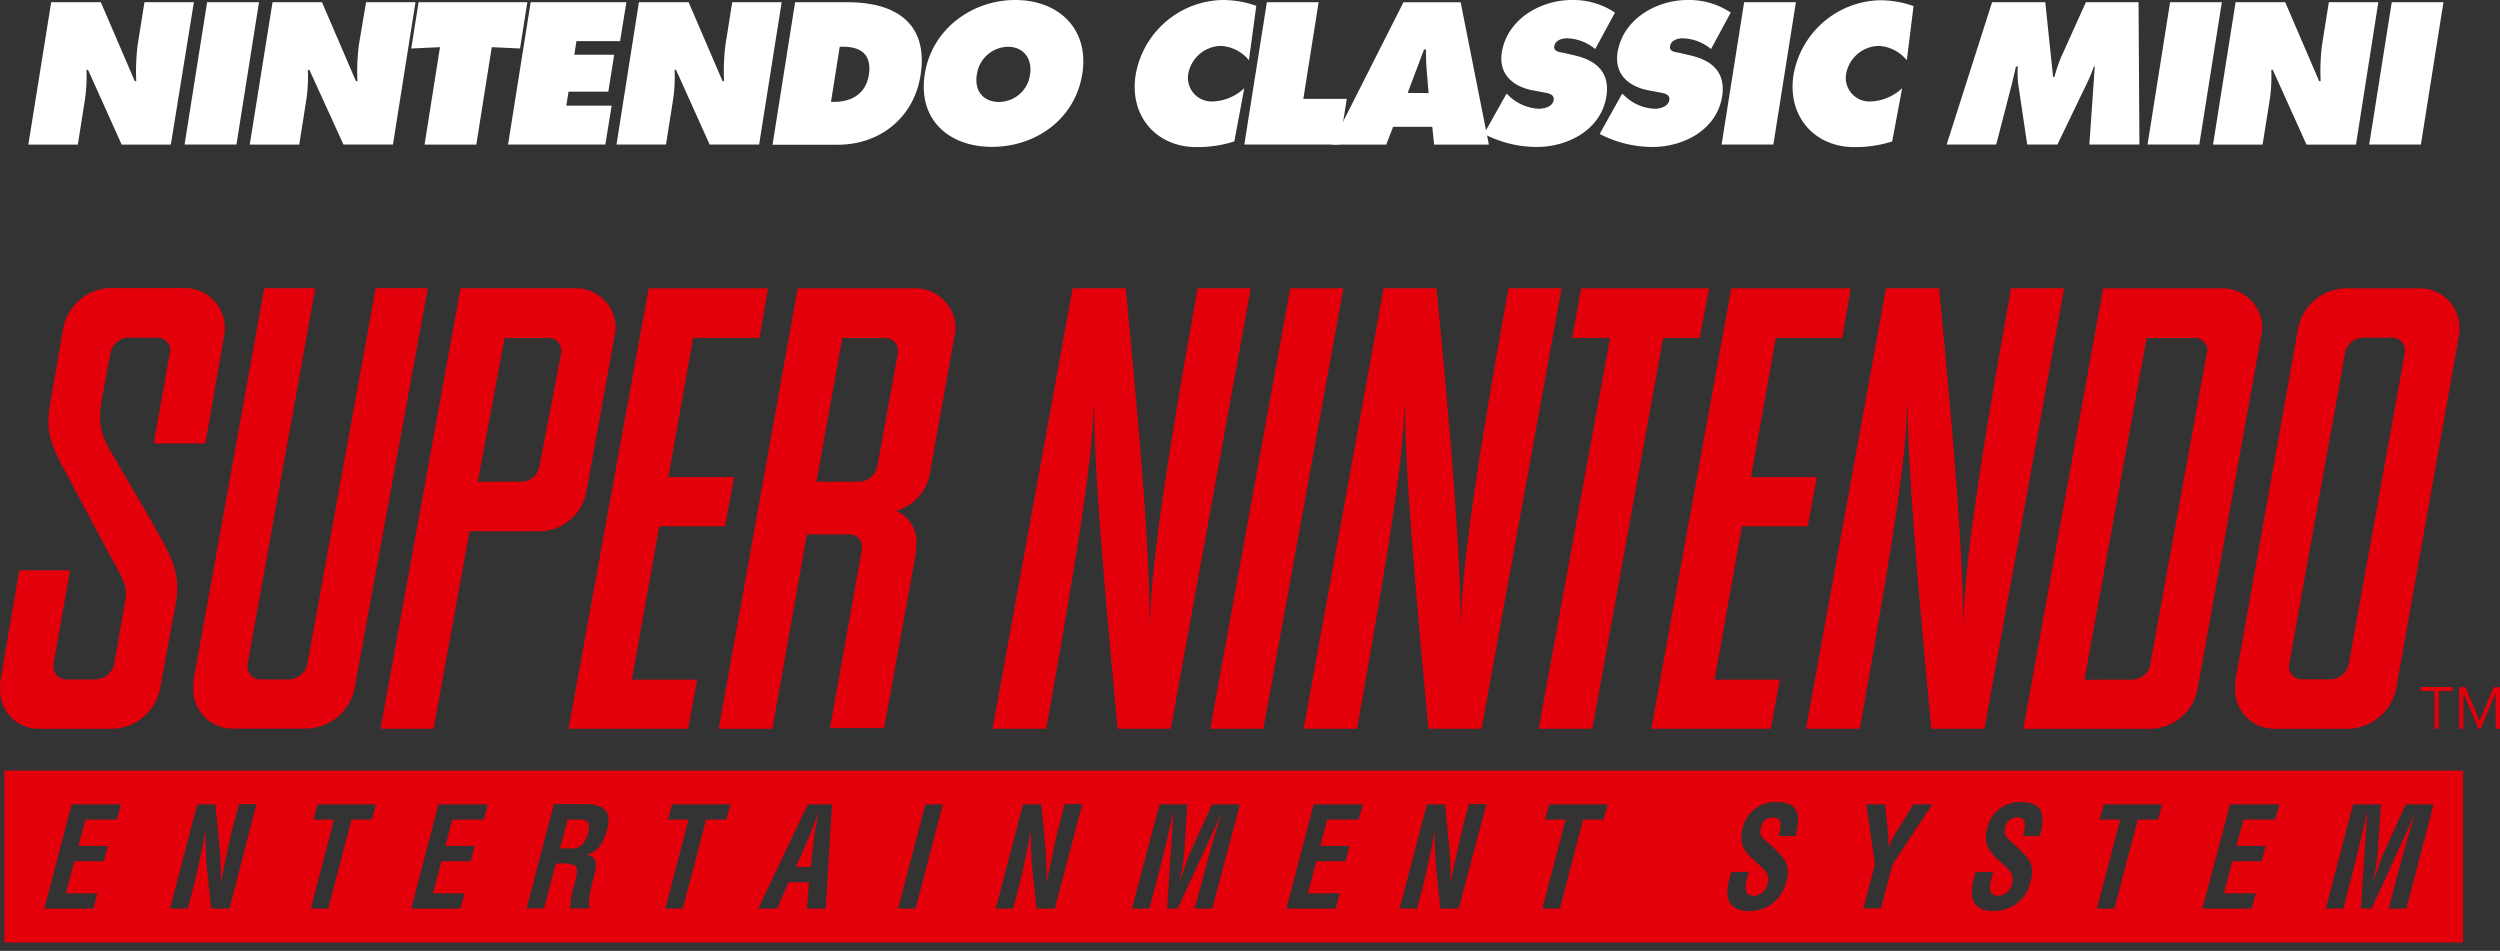 <svg xmlns="http://www.w3.org/2000/svg" width="397px" height="151px" viewBox="0 0 397 151">
  <rect x="0" y="0" width="397" height="151" fill="#333333" stroke="none"/>
  <defs>
    <style>
      .cls-1 {
        fill: #fff;
      }

      .cls-2 {
        fill: #e3000b;
      }
    </style>
  </defs>
  <title>CLV2_Logo_4c_white-01</title>
  <g id="SNES">
    <g>
      <g>
        <path class="cls-1" d="M70,94.78h7.88l5.39,12.53h.24a33.26,33.26,0,0,1,.22-5.75l1.08-6.78h7.85L89,117.39H81.19l-5.34-11.87H75.6a26.07,26.07,0,0,1-.21,4.52l-1.16,7.35H66.37Z" transform="translate(-61.87 -94.43)"/>
        <path class="cls-1" d="M94.76,94.78H103l-3.58,22.6H91.18Z" transform="translate(-61.87 -94.43)"/>
        <path class="cls-1" d="M105.15,94.78H113l5.39,12.53h.24a33.1,33.1,0,0,1,.23-5.75L120,94.78h7.85l-3.58,22.6h-7.86L111,105.52h-.24a26,26,0,0,1-.21,4.52l-1.16,7.35h-7.86Z" transform="translate(-61.87 -94.43)"/>
        <path class="cls-1" d="M128.34,94.78h17.27l-1.16,7.35-4.49-.21-2.45,15.47h-8.22l2.45-15.47-4.56.21Z" transform="translate(-61.87 -94.43)"/>
        <path class="cls-1" d="M146.14,94.78h15.2l-1,6.18h-6.93l-.34,2.16h6.33l-.93,5.87h-6.32l-.35,2.22H159l-1,6.17H142.55Z" transform="translate(-61.87 -94.43)"/>
        <path class="cls-1" d="M163.33,94.78h7.89l5.39,12.53h.24a33.28,33.28,0,0,1,.22-5.75l1.08-6.78H186l-3.58,22.6h-7.86l-5.34-11.87H169a26,26,0,0,1-.21,4.52l-1.16,7.35h-7.86Z" transform="translate(-61.87 -94.43)"/>
        <path class="cls-1" d="M188.13,94.78h8.36c7.58,0,12.87,3.33,11.56,11.63-1.06,6.72-6.48,11-13.1,11h-10.4Zm5.7,15.83h.51c2.72,0,5-1.26,5.5-4.23.5-3.18-1.11-4.53-4.11-4.53h-.51Z" transform="translate(-61.87 -94.43)"/>
        <path class="cls-1" d="M233.74,106.15c-1.15,7.26-7.45,11.6-14.34,11.6s-11.82-4.35-10.67-11.6c1.13-7.11,7.5-11.72,14.36-11.72S234.87,99,233.74,106.15Zm-16.75.12c-.41,2.58,1,4.35,3.54,4.35a5,5,0,0,0,4.91-4.35c.38-2.4-.92-4.41-3.53-4.41A5.06,5.06,0,0,0,217,106.27Z" transform="translate(-61.87 -94.43)"/>
        <path class="cls-1" d="M260.2,104a6.14,6.14,0,0,0-4.46-2.28,5.39,5.39,0,0,0-5.17,4.41,3.76,3.76,0,0,0,3.89,4.41,7.71,7.71,0,0,0,5-2.1l-1.58,8.45a19.46,19.46,0,0,1-6,.9c-6.45,0-10.69-5-9.67-11.45A14.3,14.3,0,0,1,256,94.43a15.89,15.89,0,0,1,5.37.93Z" transform="translate(-61.87 -94.43)"/>
        <path class="cls-1" d="M263.05,94.78h8.22l-2.43,15.35h6.9l-1.15,7.25H259.47Z" transform="translate(-61.87 -94.43)"/>
        <path class="cls-1" d="M282,117.39h-8.69l11.43-22.6h9.08l4.48,22.6h-8.69l-.3-2.82h-6.21Zm6.73-8.18-.33-4c-.08-1-.08-1.95-.08-2.91H288l-2.59,6.89Z" transform="translate(-61.87 -94.43)"/>
        <path class="cls-1" d="M301.11,109.3l.36.33a7.33,7.33,0,0,0,4.8,2.07c.81,0,2.15-.33,2.31-1.35s-.9-1.11-1.63-1.26l-1.6-.3c-3.11-.57-5.51-2.46-5-6,.85-5.36,6.21-8.36,11.13-8.36a11.93,11.93,0,0,1,6.85,2l-3.14,5.79a7.35,7.35,0,0,0-4.49-1.71c-.72,0-1.81.27-2,1.2s.87,1,1.47,1.11l1.8.42c3.35.78,5.58,2.64,5,6.47-.86,5.4-6.2,8.06-11.08,8.06a18.32,18.32,0,0,1-8.37-2.07Z" transform="translate(-61.87 -94.43)"/>
        <path class="cls-1" d="M319.47,109.3l.37.33a7.31,7.31,0,0,0,4.8,2.07c.81,0,2.14-.33,2.31-1.35s-.9-1.11-1.62-1.26l-1.6-.3c-3.12-.57-5.51-2.46-5-6,.85-5.36,6.21-8.36,11.13-8.36a11.91,11.91,0,0,1,6.85,2l-3.13,5.79a7.37,7.37,0,0,0-4.5-1.71c-.72,0-1.81.27-2,1.2s.87,1,1.48,1.11l1.79.42c3.36.78,5.58,2.64,5,6.47-.86,5.4-6.2,8.06-11.09,8.06a18.28,18.28,0,0,1-8.36-2.07Z" transform="translate(-61.87 -94.43)"/>
        <path class="cls-1" d="M338.84,94.78h8.22l-3.58,22.6h-8.22Z" transform="translate(-61.87 -94.43)"/>
        <path class="cls-1" d="M364.67,104a6.14,6.14,0,0,0-4.47-2.28,5.39,5.39,0,0,0-5.16,4.41,3.75,3.75,0,0,0,3.89,4.41,7.73,7.73,0,0,0,5-2.1l-1.58,8.45a19.45,19.45,0,0,1-6,.9c-6.44,0-10.68-5-9.67-11.45a14.29,14.29,0,0,1,13.7-11.87,15.85,15.85,0,0,1,5.36.93Z" transform="translate(-61.87 -94.43)"/>
        <path class="cls-1" d="M378.21,94.78h8.45l1.24,11.87h.21a27.22,27.22,0,0,1,1-3l4-8.87h8.36l.14,22.6h-7.95l.86-12.38h-.15a22.59,22.59,0,0,1-.9,2.25l-4.88,10.13h-4.8l-1.42-9.56a14.69,14.69,0,0,1-.07-2.82H382c-.2.9-.41,1.83-.64,2.73l-2.49,9.65H371Z" transform="translate(-61.87 -94.43)"/>
        <path class="cls-1" d="M406.48,94.78h8.22l-3.58,22.6H402.9Z" transform="translate(-61.87 -94.43)"/>
        <path class="cls-1" d="M416.88,94.78h7.88l5.39,12.53h.24a33.07,33.07,0,0,1,.22-5.75l1.08-6.78h7.86L436,117.39h-7.86l-5.35-11.87h-.24a25.89,25.89,0,0,1-.21,4.52l-1.17,7.35H413.3Z" transform="translate(-61.87 -94.43)"/>
        <path class="cls-1" d="M441.68,94.78h8.21l-3.58,22.6H438.1Z" transform="translate(-61.87 -94.43)"/>
      </g>
      <g>
        <g>
          <path class="cls-2" d="M80,167.07c1.37,2.32,8,13.5,8.76,15.43a12.18,12.18,0,0,1,1,7.88l-2.5,13.51a7.86,7.86,0,0,1-7.72,6.27H67.9a6.07,6.07,0,0,1-6-6.27v-1.12L64.93,185H73l-2.66,15v.24a2.07,2.07,0,0,0,2,2.09H76.9A3.19,3.19,0,0,0,80,199.93L81.73,190c.4-1.92.08-2.9-1.61-5.95-1.37-2.48-6.92-12.94-8.6-16.07-2.09-4.1-2.25-5.95-1.69-9.41l2.09-12.06a7.89,7.89,0,0,1,7.63-6.34H91.3a6.34,6.34,0,0,1,6.27,6.34,5.36,5.36,0,0,1-.09,1.13l-3,17.21h-8.2l2.57-14.48a.57.57,0,0,0,.08-.32,2.06,2.06,0,0,0-2.09-2h-4.5a3,3,0,0,0-2.9,2.33l-1.45,7.72C77.31,162.15,78.19,164.09,80,167.07Z" transform="translate(-61.87 -94.43)"/>
          <path class="cls-2" d="M101.17,200v.24a2.06,2.06,0,0,0,2,2.09h4.5a3.08,3.08,0,0,0,3-2.42l10.86-59.72h8.28l-11.66,63.67a7.93,7.93,0,0,1-7.72,6.27H98.68a6.19,6.19,0,0,1-6.11-6.27v-1.2l11.26-62.46h8.11Z" transform="translate(-61.87 -94.43)"/>
          <polygon class="cls-2" points="103 45.79 121.97 45.79 120.61 53.66 110.07 53.66 106.13 75.77 116.58 75.77 115.14 83.57 104.69 83.57 100.34 107.93 110.71 107.93 109.27 115.72 90.29 115.72 103 45.79"/>
          <path class="cls-2" d="M219.49,210.15l12.71-69.94h8.44c3.62,37.38,3.75,46.51,3.83,53.43.24-7.32,1.16-17.65,7.58-53.43h8.44l-12.7,69.94h-8.44c-3.54-37.3-3.67-45.22-3.75-52.13-.31,8.36-1.23,16.44-7.58,52.13Z" transform="translate(-61.87 -94.43)"/>
          <polygon class="cls-2" points="200.63 115.72 192.19 115.72 204.89 45.79 213.33 45.79 200.63 115.72"/>
          <polygon class="cls-2" points="269.9 53.66 264.11 53.66 252.86 115.72 244.34 115.72 255.68 53.66 249.65 53.66 251.09 45.79 271.43 45.79 269.9 53.66"/>
          <polygon class="cls-2" points="274.93 45.79 293.9 45.79 292.54 53.66 282 53.66 278.06 75.77 288.51 75.77 287.07 83.57 276.62 83.57 272.28 107.93 282.64 107.93 281.2 115.72 262.23 115.72 274.93 45.79"/>
          <path class="cls-2" d="M268.89,210.15l12.7-69.94H290c3.62,37.38,3.74,46.51,3.83,53.43.24-7.32,1.15-17.65,7.58-53.43h8.44l-12.7,69.94h-8.44c-3.53-37.3-3.67-45.22-3.75-52.13-.32,8.36-1.23,16.44-7.59,52.13Z" transform="translate(-61.87 -94.43)"/>
          <path class="cls-2" d="M348.66,210.15l12.7-69.94h8.44c3.62,37.38,3.75,46.51,3.83,53.43.24-7.32,1.16-17.65,7.59-53.43h8.44L377,210.15h-8.44c-3.54-37.3-3.67-45.22-3.76-52.13-.31,8.36-1.23,16.44-7.59,52.13Z" transform="translate(-61.87 -94.43)"/>
          <path class="cls-2" d="M122.3,210.15,135,140.21h18.37a6.29,6.29,0,0,1,6.27,6.34,6.06,6.06,0,0,1-.16,1.13L155,172.45a7.68,7.68,0,0,1-7.56,6.35h-11l-5.71,31.35Zm22.32-39.23a2.87,2.87,0,0,0,2.89-2.33L151,150.42v-.32a2,2,0,0,0-2-2h-7l-4.26,22.83Zm54.15,10.61v-.24a2,2,0,0,0-2-2H190l-5.47,30.87H176l12.54-69.94h18.73a6.4,6.4,0,0,1,6.35,6.27,7.58,7.58,0,0,1-.16,1.2l-3.94,22a7.46,7.46,0,0,1-5.38,5.86,5.34,5.34,0,0,1,3.21,5.8,5.63,5.63,0,0,1-.08,1.12l-5,27.58h-8.6Zm-.48-10.61a3,3,0,0,0,2.89-2.41l3.29-18.09v-.32a2,2,0,0,0-2.09-2h-6.75l-4.1,22.83Zm197.56-30.7h19a6.29,6.29,0,0,1,6.27,6.34,6.37,6.37,0,0,1-.16,1.13l-10.13,56.2a7.69,7.69,0,0,1-7.56,6.27h-20.1Zm4.58,62.14a2.94,2.94,0,0,0,2.9-2.42l9-49.52a.57.57,0,0,0,.08-.32,2,2,0,0,0-2.09-2h-7.56l-9.89,54.27Zm34-62.14h11.82a6.28,6.28,0,0,1,6.19,6.34,5.55,5.55,0,0,1-.08,1.13l-10,56.2a7.94,7.94,0,0,1-7.72,6.27H423a6.21,6.21,0,0,1-6.19-6.27v-1.2l10-56.12A7.9,7.9,0,0,1,434.45,140.21Zm-9.08,60a2.06,2.06,0,0,0,2,2.09h4.5a3,3,0,0,0,3-2.42l8.92-49.52v-.32a2,2,0,0,0-2-2h-4.58a3,3,0,0,0-2.9,2.33L425.37,200Z" transform="translate(-61.87 -94.43)"/>
          <g>
            <path class="cls-2" d="M190.62,232.1l.53-4.71c.06-.77.26-1.53.38-2.29.07-.38.16-1.24.21-1.59h0c-.13.36-.41,1.22-.53,1.59-.28.76-.54,1.52-.88,2.29l-2.07,4.71Z" transform="translate(-61.87 -94.43)"/>
            <path class="cls-2" d="M154,224.58H152l-1.2,4.58H153c.93-.07,1.82-.73,2.25-2.39C155.7,224.91,155.09,224.61,154,224.58Z" transform="translate(-61.87 -94.43)"/>
            <path class="cls-2" d="M62.56,216.79v27.3H453v-27.3Zm17.87,7.79h-5l-1.09,4.18H79l-.63,2.43H73.67l-1.33,5.1h5l-.63,2.43H68.92l4.32-16.56h7.83Zm17.88,14.14H95.41l-.62-5.9a53.32,53.32,0,0,1-.27-6.58h0c-.25,1.36-.58,3-.94,4.73s-.72,3.31-1.07,4.64l-.81,3.11H88.87l4.32-16.56h2.88l.59,6a53.14,53.14,0,0,1,.27,6.58h0c.29-1.5.61-3.11.95-4.71s.69-3.18,1.08-4.66l.85-3.24h2.78Zm22.61-14.14h-3.23L114,238.72h-2.78l3.69-14.14h-3.26l.63-2.42h9.29Zm17.77,0h-5l-1.09,4.18h4.65l-.63,2.43h-4.65l-1.33,5.1h5l-.64,2.43h-7.83l4.33-16.56h7.83Zm19.59,1.55c-.47,1.81-1.39,3.71-3.33,4l0,0c1.59.24,1.78,1.42,1.36,3-.18.69-1.32,4.75-.77,5.24l-.08.31h-3.07a19.36,19.36,0,0,1,.8-4.2c.24-1,.63-2.41-.25-2.72a7.24,7.24,0,0,0-2.31-.21h-.5l-1.86,7.13H145.5l4.33-16.56h5.26C157.5,222.16,159.09,223.09,158.29,226.13Zm18.9-1.55H174l-3.7,14.14h-2.78l3.69-14.14h-3.26l.63-2.42h9.29ZM193,238.72h-3l.36-4.2h-3.26l-1.83,4.2h-3l7.88-16.56H194Zm14.27,0h-2.78l4.33-16.56h2.78Zm22.1,0h-2.9l-.63-5.9a53.09,53.09,0,0,1-.26-6.58h0c-.26,1.36-.57,3-.93,4.73s-.73,3.31-1.08,4.64l-.81,3.11H220l4.33-16.56h2.88l.59,6a52.53,52.53,0,0,1,.27,6.58h0c.29-1.5.62-3.11.95-4.71s.69-3.18,1.08-4.66l.85-3.24h2.79Zm25,0h-2.79L253,233.5c.86-3.28,1.77-6.58,2.81-9.86h0l-6.92,15.08H247.2l1-15.08h-.1c-.68,3.28-1.48,6.58-2.34,9.86l-1.36,5.22h-2.78L246,222.16h4.43l-.52,7.68c-.09,1.25-.47,3.3-.69,4.58h0c.57-1.63,1.16-3.5,1.64-4.58l3.5-7.68h4.41Zm23.25-14.14h-5l-1.09,4.18h4.65l-.63,2.43h-4.65l-1.33,5.1h5.05l-.64,2.43h-7.83l4.33-16.56h7.83Zm15.89,14.14h-2.9l-.62-5.9a51,51,0,0,1-.26-6.58h0c-.26,1.36-.58,3-.94,4.73s-.73,3.31-1.07,4.64l-.81,3.11h-2.78l4.33-16.56h2.87l.6,6a52.53,52.53,0,0,1,.27,6.58h0c.29-1.5.62-3.11,1-4.71s.69-3.18,1.07-4.66l.85-3.24h2.79Zm23-14.14h-3.24l-3.69,14.14h-2.79l3.7-14.14h-3.26l.64-2.42h9.28ZM347,227.2h-2.69c.41-1.48.67-2.95-.86-2.95a1.83,1.83,0,0,0-1.94,1.55c-.33,1.26.26,1.74,1,2.36a16.79,16.79,0,0,1,2.67,2.72,3.89,3.89,0,0,1,.35,3.47,5.89,5.89,0,0,1-5.84,4.76c-3.34,0-4-2.08-3.22-5l.31-1.22h2.78l-.25,1c-.48,1.61-.35,2.78,1,2.78a2.22,2.22,0,0,0,2.24-1.94,2.06,2.06,0,0,0-.54-2.19c-1.12-1.26-2.69-2.16-3.4-3.81a4.5,4.5,0,0,1-.05-2.54,5.28,5.28,0,0,1,5.52-4.38C348.52,221.76,347.41,225.55,347,227.2Zm15.4,4.48-1.84,7h-2.78l1.84-7-1.39-9.52h3l.44,4.34a11,11,0,0,1,0,2.54h0a19.8,19.8,0,0,1,1.74-3.13l2.31-3.75h3Zm23.39-4.48h-2.68c.41-1.48.67-2.95-.86-2.95a1.83,1.83,0,0,0-1.93,1.55c-.33,1.26.26,1.74,1,2.36a17.21,17.21,0,0,1,2.67,2.72,3.89,3.89,0,0,1,.34,3.47,5.88,5.88,0,0,1-5.83,4.76c-3.34,0-4-2.08-3.22-5l.32-1.22h2.79l-.26,1c-.48,1.61-.35,2.78,1,2.78a2.22,2.22,0,0,0,2.24-1.94,2.06,2.06,0,0,0-.54-2.19c-1.12-1.26-2.69-2.16-3.39-3.81a4.44,4.44,0,0,1-.06-2.54,5.29,5.29,0,0,1,5.52-4.38C387.32,221.76,386.2,225.55,385.8,227.2Zm18.79-2.62h-3.24l-3.7,14.14h-2.78l3.7-14.14H395.3l.64-2.42h9.28Zm18.56,0h-5L417,228.76h4.65l-.63,2.43h-4.66l-1.33,5.1h5.05l-.64,2.43h-7.83L416,222.16h7.83ZM444,238.72H441.2l1.36-5.22c.86-3.28,1.78-6.58,2.82-9.86h0l-6.92,15.08h-1.69l1-15.08h-.1c-.68,3.28-1.48,6.58-2.34,9.86L434,238.72h-2.79l4.33-16.56h4.43l-.52,7.68c-.09,1.25-.47,3.3-.69,4.58h0c.57-1.63,1.16-3.5,1.65-4.58l3.5-7.68h4.41Z" transform="translate(-61.87 -94.43)"/>
          </g>
        </g>
        <g>
          <path class="cls-2" d="M449.14,210.15h-.67v-6h-2.2v-.62h5.08v.62h-2.21Z" transform="translate(-61.87 -94.43)"/>
          <path class="cls-2" d="M455.62,208.93l2.23-5.37h1v6.6h-.67v-5.7h0l-2.39,5.7h-.35l-2.39-5.7h0v5.7h-.67v-6.6h1Z" transform="translate(-61.87 -94.43)"/>
        </g>
      </g>
    </g>
  </g>
</svg>
